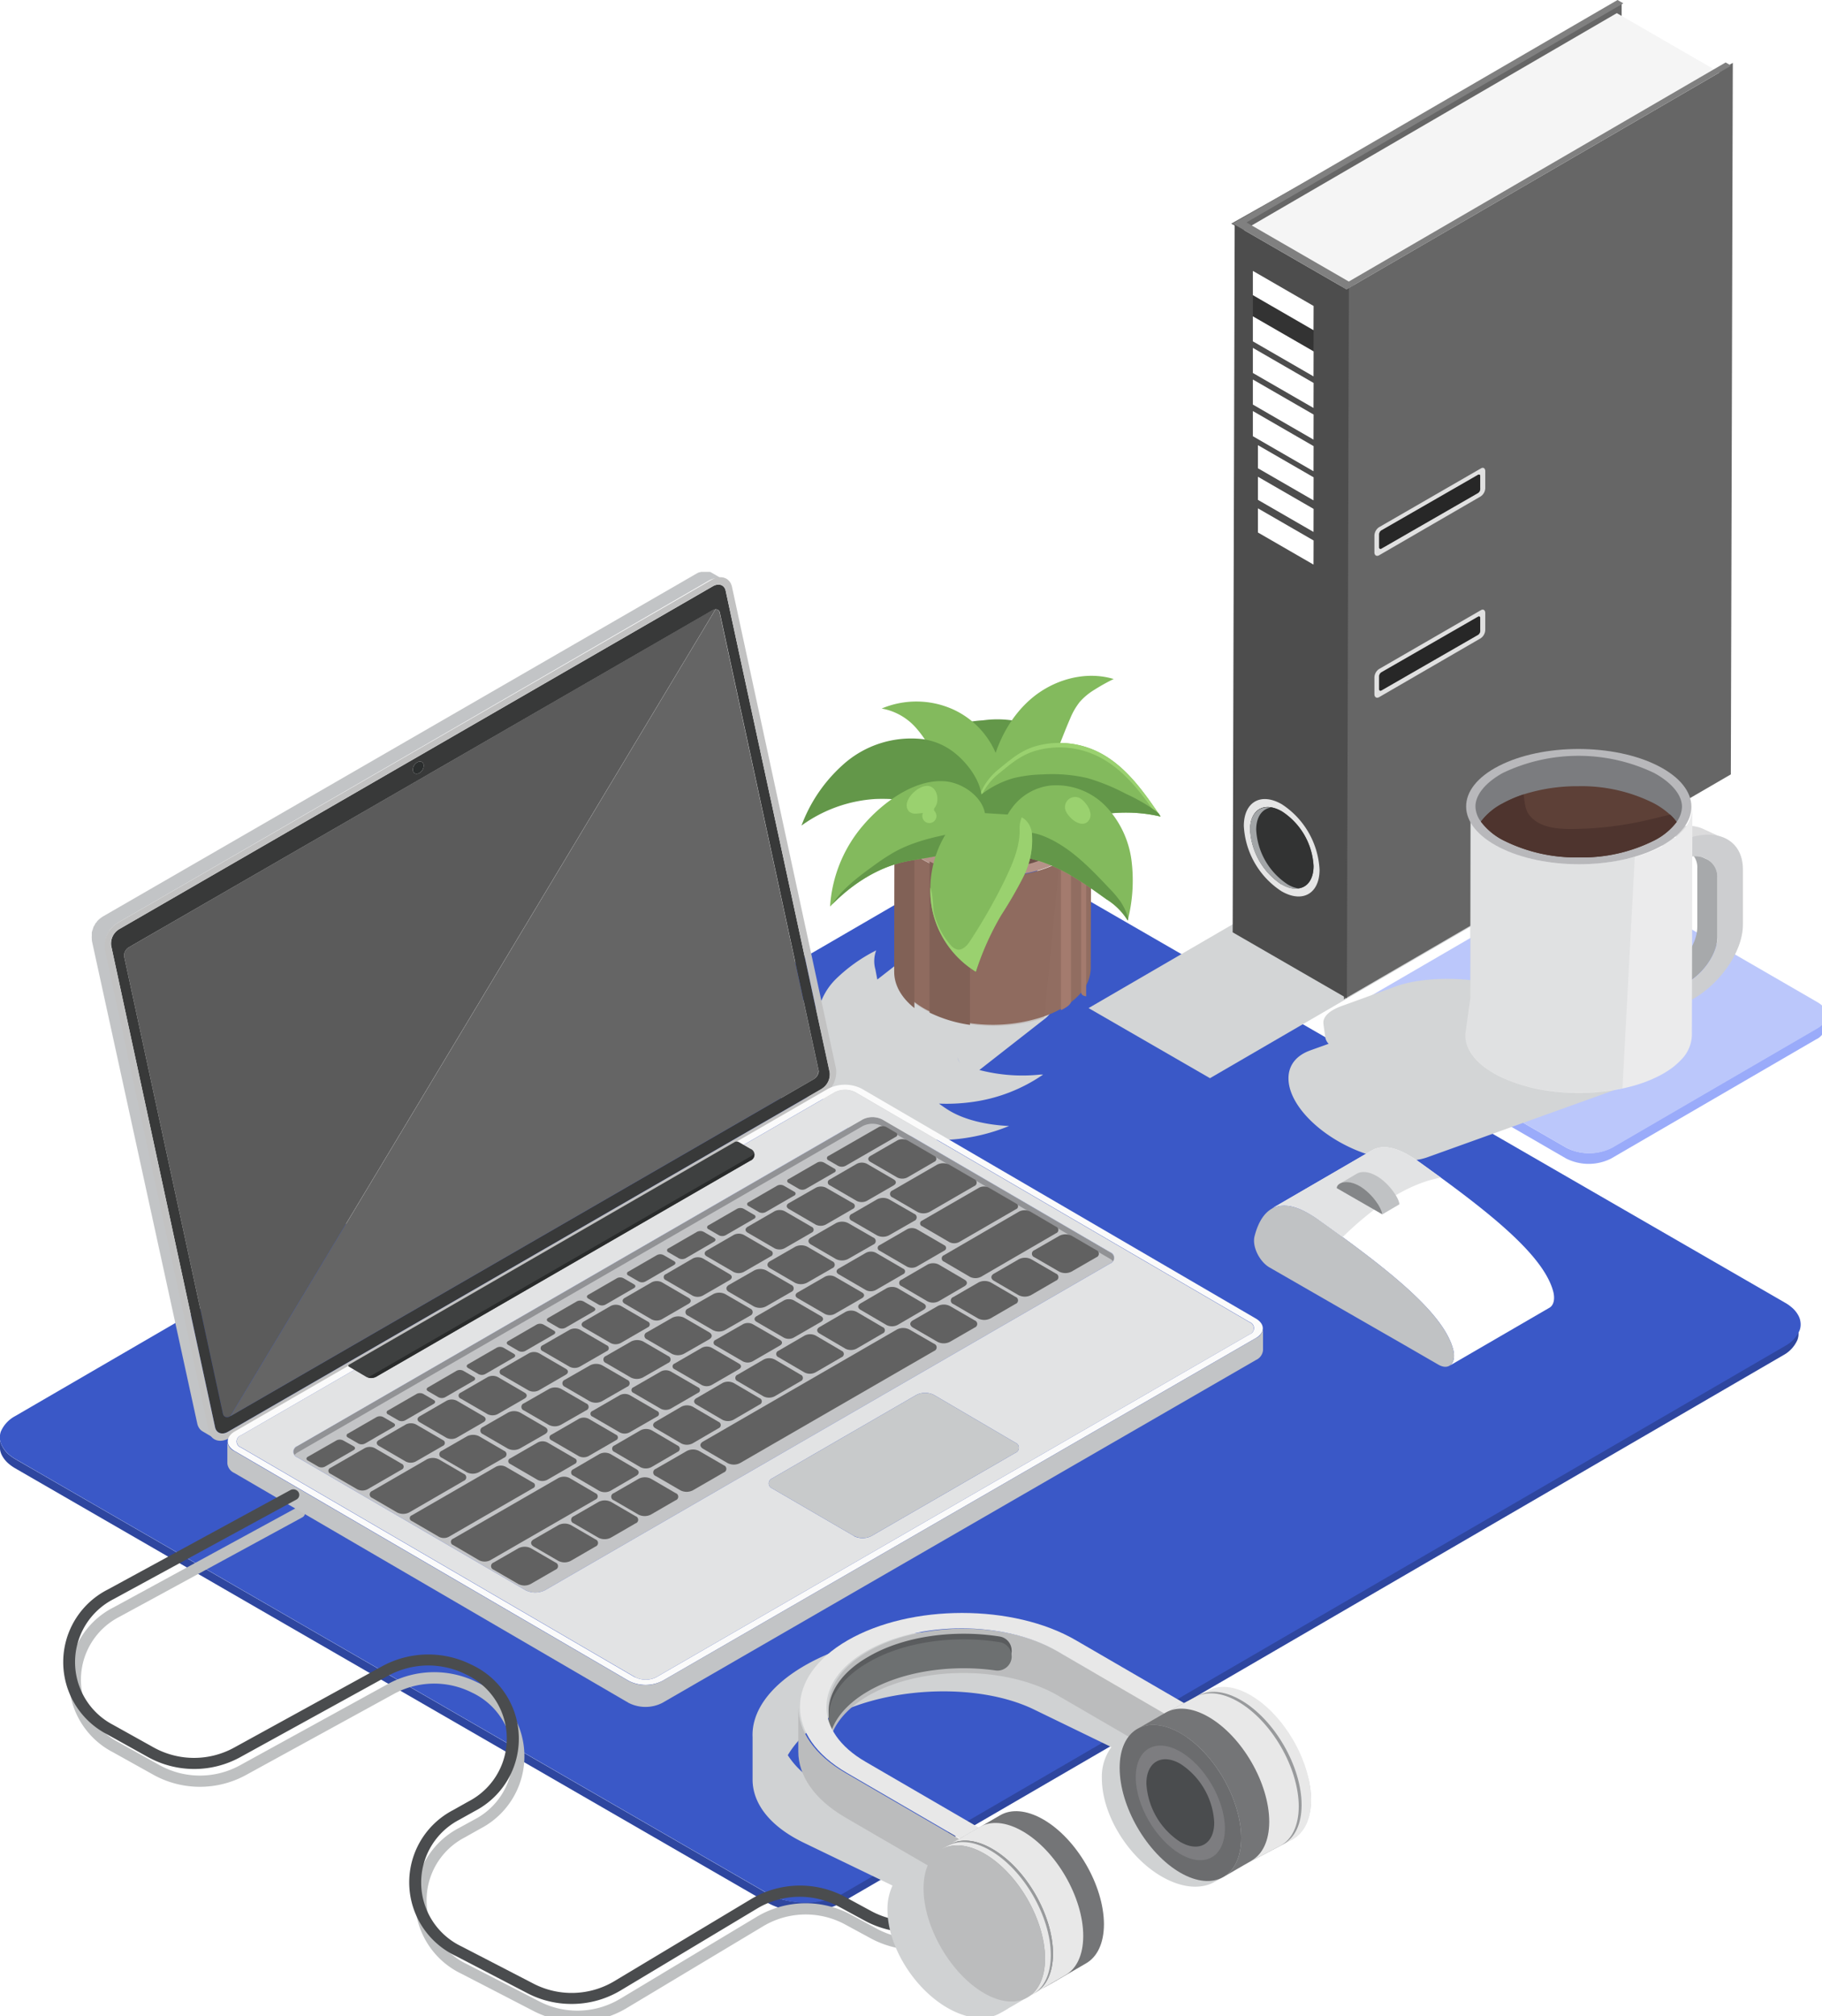 <svg xmlns="http://www.w3.org/2000/svg" xmlns:xlink="http://www.w3.org/1999/xlink" viewBox="0 0 440 486.7"><defs><style>.cls-1{fill:#3a58c7;}.cls-2{opacity:0.2;}.cls-10,.cls-3,.cls-30,.cls-5,.cls-60{mix-blend-mode:multiply;}.cls-4{fill:#bec0c1;}.cls-40,.cls-5{fill:#d3d5d6;}.cls-6{fill:#916d61;}.cls-7{fill:#b59288;}.cls-10,.cls-8{fill:#816257;}.cls-9{fill:#a47b6e;}.cls-10,.cls-60{opacity:0.17;}.cls-11{fill:#6d5248;}.cls-12{fill:#639749;}.cls-13{fill:#83ba5d;}.cls-14{fill:#9ad16f;}.cls-15{fill:#c2c4c6;}.cls-16{fill:#5b5b5b;}.cls-17{fill:#383939;}.cls-18{fill:#656565;}.cls-19{fill:#2b2e2e;}.cls-20{fill:#c2c2c2;}.cls-21{fill:#fbfbfb;}.cls-22{fill:#c3c4c6;}.cls-23{fill:#919295;}.cls-24{fill:#e2e3e4;}.cls-25{fill:#c8cacb;}.cls-26{fill:#616161;}.cls-27{fill:#3e4040;}.cls-28{fill:#292b2b;}.cls-29{fill:#4a4c4e;}.cls-30{fill:#d0d2d3;}.cls-31{isolation:isolate;}.cls-32{fill:#bbbcbd;}.cls-33{fill:#5a5c5e;}.cls-34{fill:#6d7071;}.cls-35{fill:#e8e8e8;}.cls-36{fill:#747577;}.cls-37{fill:#989a9c;}.cls-38{fill:#6b6c6e;}.cls-39{fill:#7d7d80;}.cls-41{fill:#666;}.cls-42{fill:gray;}.cls-43{fill:#4d4d4d;}.cls-44{fill:#f5f5f5;}.cls-45{fill:#333;}.cls-46{fill:#fff;}.cls-47{fill:#e5e5e5;}.cls-48{fill:#323333;}.cls-49{fill:#a2a5a7;}.cls-50{fill:#e0e0e0;}.cls-51{fill:#272727;}.cls-52{fill:#9aabfa;}.cls-53{fill:#bbc7fb;}.cls-54{fill:#a7a9ab;}.cls-55{fill:#dbdbdc;}.cls-56{fill:#ebebec;}.cls-57{fill:#cdced0;}.cls-58{fill:#b8b8bb;}.cls-59{fill:#7b7c7f;}.cls-60{fill:#afb1b4;}.cls-61{fill:#5d4037;}.cls-62{fill:#4e342e;}.cls-63{fill:#c0c2c4;}.cls-64{fill:#848688;}</style><symbol id="about" data-name="about" viewBox="0 0 361.62 400"><path class="cls-1" d="M355.82,263.26a6.32,6.32,0,0,1-2.82,3.07L166.55,374.65a11.25,11.25,0,0,1-1.89.87,17.31,17.31,0,0,1-4.51.87l-1.05,0c-.8,0-1.1,0-1.38-.07a17.46,17.46,0,0,1-3.14-.57,12,12,0,0,1-1.69-.62c-.59-.28-.79-.39-1-.5L3.06,288.72a8.87,8.87,0,0,1-1.17-.8,5.53,5.53,0,0,1-1.48-1.81A3.73,3.73,0,0,1,0,284.88a2.2,2.2,0,0,1,0-.44v1.8a3.15,3.15,0,0,0,0,.44,3.54,3.54,0,0,0,.37,1.24,5.54,5.54,0,0,0,1.49,1.8,8.74,8.74,0,0,0,1.16.8L151.9,376.46c.19.11.39.22,1,.5a12.89,12.89,0,0,0,1.69.62,18.06,18.06,0,0,0,3.13.57c.29,0,.58,0,1.38.06.35,0,.7,0,1,0a16.9,16.9,0,0,0,4.51-.87,10.18,10.18,0,0,0,1.89-.86L353,268.13a6.34,6.34,0,0,0,2.81-3.07,3.67,3.67,0,0,0,.2-1.12v-1.81A3.39,3.39,0,0,1,355.82,263.26Z"/><path class="cls-2" d="M355.82,263.26a6.32,6.32,0,0,1-2.82,3.07L166.55,374.65a11.25,11.25,0,0,1-1.89.87,17.31,17.31,0,0,1-4.51.87l-1.05,0c-.8,0-1.1,0-1.38-.07a17.46,17.46,0,0,1-3.14-.57,12,12,0,0,1-1.69-.62c-.59-.28-.79-.39-1-.5L3.06,288.72a8.87,8.87,0,0,1-1.17-.8,5.53,5.53,0,0,1-1.48-1.81A3.73,3.73,0,0,1,0,284.88a2.2,2.2,0,0,1,0-.44v1.8a3.15,3.15,0,0,0,0,.44,3.54,3.54,0,0,0,.37,1.24,5.54,5.54,0,0,0,1.49,1.8,8.74,8.74,0,0,0,1.16.8L151.9,376.46c.19.11.39.22,1,.5a12.89,12.89,0,0,0,1.69.62,18.06,18.06,0,0,0,3.13.57c.29,0,.58,0,1.38.06.35,0,.7,0,1,0a16.9,16.9,0,0,0,4.51-.87,10.18,10.18,0,0,0,1.89-.86L353,268.13a6.34,6.34,0,0,0,2.81-3.07,3.67,3.67,0,0,0,.2-1.12v-1.81A3.39,3.39,0,0,1,355.82,263.26Z"/><path class="cls-1" d="M353.37,257.77a7.53,7.53,0,0,1,1.17.81,5.54,5.54,0,0,1,1.49,1.8,3.55,3.55,0,0,1,.37,1.23,3.41,3.41,0,0,1-.16,1.58,6.38,6.38,0,0,1-2.82,3.08L166.75,374.72a10.27,10.27,0,0,1-1.9.86,16.9,16.9,0,0,1-4.51.87c-.35,0-.7,0-1.05,0-.8,0-1.1,0-1.38-.06a17.12,17.12,0,0,1-3.14-.57,12.38,12.38,0,0,1-1.69-.62c-.6-.29-.8-.39-1-.5l-149-86a8.25,8.25,0,0,1-1.17-.8,5.7,5.7,0,0,1-1.49-1.81A3.49,3.49,0,0,1,0,284.84a3.55,3.55,0,0,1,.16-1.58A6.32,6.32,0,0,1,3,280.19L189.69,171.74a11,11,0,0,1,1.9-.87,17.31,17.31,0,0,1,4.51-.87c.35,0,.7,0,1.05,0,.81,0,1.1,0,1.38.07a17.43,17.43,0,0,1,3.15.57,13.44,13.44,0,0,1,1.69.62c.59.28.79.39,1,.5Z"/><g class="cls-3"><path class="cls-4" d="M114.29,400a18.81,18.81,0,0,1-8.66-2.09l-14.26-7.37a16.11,16.11,0,0,1-.53-28.85L93.93,360a14,14,0,0,0-.56-25.13,16.6,16.6,0,0,0-15.31.24L48.68,351.21a19,19,0,0,1-18.22,0l-8.06-4.49A16.1,16.1,0,0,1,22.55,318l36.1-19.65a1.22,1.22,0,0,1,1.6.39,1.06,1.06,0,0,1-.42,1.49L23.72,319.86a14,14,0,0,0-.13,24.94l8.06,4.49a16.5,16.5,0,0,0,15.84,0l29.38-16.14a19.08,19.08,0,0,1,17.62-.27,16.12,16.12,0,0,1,.64,28.91L92,363.55a14,14,0,0,0,.46,25.09L106.76,396a16.44,16.44,0,0,0,15.93-.48l27.13-16.28a18.89,18.89,0,0,1,18.68-.37l5,2.71a16.39,16.39,0,0,0,17.32-1l9.87-7.1a1.22,1.22,0,0,1,1.64.2,1,1,0,0,1-.21,1.53l-9.88,7.1a18.85,18.85,0,0,1-19.92,1.19l-5-2.71a16.4,16.4,0,0,0-16.23.32L124,397.35A18.83,18.83,0,0,1,114.29,400Z"/></g><path class="cls-5" d="M162,199.84a16.62,16.62,0,0,1-5.32-4.11c0,.15-.09.29-.13.44-1.06,3.55-2,7.23-.76,10.48a9.16,9.16,0,0,0,3.41,4.13c-1.4.55-2.8,1.11-4.22,1.62a16.86,16.86,0,0,1-3.25.9,14,14,0,0,1-3.17,0c-1.23-.09-2.44-.24-3.61-.44,2.25,3.06,7.17,4.65,12.23,4.48a26.74,26.74,0,0,0,4.78-.62,18.71,18.71,0,0,0,3.46,2.29c.45.25.9.49,1.37.71a7.63,7.63,0,0,0,.76,2.75c1.34,2.7,4.39,4.77,8.19,5.57a5.36,5.36,0,0,1-1.6-4.53,9.2,9.2,0,0,1,.43-1.89c.06.06.11.13.18.19,2.93,2.7,7.62,3.88,12.66,3.72a37,37,0,0,0,12.33-2.74c-4.35-.2-8.81-1.17-12-3.15-.63-.39-1.26-.83-1.87-1.28a36.32,36.32,0,0,0,6.43-.3,32.34,32.34,0,0,0,14.19-5.45l-.51,0a33.82,33.82,0,0,1-12.12-.9l12.93-10.11a5.14,5.14,0,0,0,2-4.81,7.25,7.25,0,0,0-.33-1.5c-.08-.24-.17-.47-.27-.7a13.16,13.16,0,0,0-3.15-4.31,23.21,23.21,0,0,0-9.56-5.28,21.68,21.68,0,0,0-3.07-.62l-.37-.05a17,17,0,0,0-2.1-.11c-.5,0-1,0-1.44.07l-.8.11a9,9,0,0,0-4.1,1.65l-9.94,7.76c-.13-.68-.26-1.36-.38-2a6.06,6.06,0,0,1,.16-3.78l-.33.18a31.78,31.78,0,0,0-7.65,5.5A12.8,12.8,0,0,0,162,199.84Zm15.66.14.32.11Zm1.53.55.43.17Zm10.67,9.69h0c0-.06,0-.12,0-.18S189.86,210.16,189.88,210.22Zm-.07-.23a8,8,0,0,0-.3-.76l.07.14A6.56,6.56,0,0,1,189.81,210Z"/><path class="cls-6" d="M216,162.32l-.09,29.22a7.57,7.57,0,0,1-1.8,4.72,7.92,7.92,0,0,1-.61.69,11.9,11.9,0,0,1-1.21,1.11,16,16,0,0,1-2,1.39l-.39.22a21.76,21.76,0,0,1-3.51,1.53,31.88,31.88,0,0,1-14.74,1.19A26,26,0,0,1,183.8,200c-.36-.17-.71-.36-1.05-.56a16.88,16.88,0,0,1-2-1.38c-2.47-2-3.71-4.31-3.7-6.64l.08-29.21c0,2.31,1.21,4.61,3.62,6.56a15.74,15.74,0,0,0,2.12,1.45c.32.18.64.36,1,.52a26,26,0,0,0,7.83,2.41c6,.92,12.71.13,17.68-2.37l.57-.29.47-.27a16.57,16.57,0,0,0,2-1.32,11.78,11.78,0,0,0,1.21-1.09c.22-.23.42-.45.61-.68A7.64,7.64,0,0,0,216,162.32Z"/><ellipse class="cls-7" cx="196.59" cy="162.03" rx="11.4" ry="19.68" transform="translate(34.01 358.16) rotate(-89.84)"/><path class="cls-8" d="M192,172.91v29.87a26.77,26.77,0,0,1-8-2.43v-29.9A26.71,26.71,0,0,0,192,172.91Z"/><path class="cls-8" d="M181,167.85v31.61c-2.68-2.13-4-4.65-4-7.17l.08-31.51C177.09,163.26,178.4,165.74,181,167.85Z"/><path class="cls-9" d="M212,168.75v29.49c-.09.49-.78,1-1.54,1.41a2.85,2.85,0,0,1-.46.22V170.35a3.16,3.16,0,0,0,.55-.26C211.28,169.67,211.94,169.22,212,168.75Z"/><path class="cls-9" d="M214,167v29.46c.17.23,0,.47,1,.69V167.65C214,167.42,214.18,167.19,214,167Z"/><path class="cls-10" d="M209.69,170.65l-3,30.77a32.47,32.47,0,0,1-14.91,1.2,26.68,26.68,0,0,1-7.93-2.41c-.36-.18-.71-.36-1.05-.56a16.6,16.6,0,0,1-2.07-1.4c-2.5-2-3.75-4.36-3.74-6.72l.08-29.54c0,2.33,1.22,4.66,3.66,6.63a16.18,16.18,0,0,0,2.15,1.47c.32.18.64.36,1,.52a26.62,26.62,0,0,0,7.93,2.44C197.91,174,204.65,173.19,209.69,170.65Z"/><ellipse class="cls-11" cx="196.59" cy="162.03" rx="9.8" ry="16.92" transform="translate(34.01 358.16) rotate(-89.84)"/><path class="cls-12" d="M186.48,151.57c-.64-2.7-.52-5.48,2-7.38a7,7,0,0,1,2.31-1.11,19.5,19.5,0,0,1,3.75-.55,20.62,20.62,0,0,1,8,.44c2.54.82,4.86,2.87,5.23,5.51a9.52,9.52,0,0,1-1.21,5.23c-1.33,2.78-3.23,5.57-6.14,6.56-4,1.35-8.63.67-11.35-2.67a7.94,7.94,0,0,1-1.09-2A25.39,25.39,0,0,1,186.48,151.57Z"/><path class="cls-13" d="M196.61,159.84c3.45-2,1.58-8.55.23-11.42a16.77,16.77,0,0,0-8.32-8.12,17.72,17.72,0,0,0-14-.11,11.78,11.78,0,0,1,6.75,3.77,22.84,22.84,0,0,1,4.09,6.69,52,52,0,0,0,2.24,5.07,9.85,9.85,0,0,0,3.73,4A5.5,5.5,0,0,0,196.61,159.84Z"/><path class="cls-13" d="M195.88,153.66c1-5.8,3.67-11.44,8.12-15.31s10.81-5.7,16.45-4a37.93,37.93,0,0,0-3.84,2.14,12.45,12.45,0,0,0-2.85,2.36,13.47,13.47,0,0,0-1.93,3.33c-2.09,4.76-3.57,9.87-6.61,14.08a9.74,9.74,0,0,1-2.93,2.86,12.34,12.34,0,0,1-3.82,1.2c-1.47.29-2.83.33-3-1.32A19.94,19.94,0,0,1,195.88,153.66Z"/><path class="cls-13" d="M229.73,161.56a30.57,30.57,0,0,0-12.78-.2c-4.24.68-8.41,1.76-12.67,2.28-3,.37-6.93,0-9.39-1.94a3.61,3.61,0,0,1-1-4.22,12.12,12.12,0,0,1,3.65-5.13c2.39-1.94,4.35-3.74,7.41-4.66A17.29,17.29,0,0,1,217.8,149c4.95,2.61,8.37,7.33,11.55,12Z"/><path class="cls-14" d="M193.88,158.35a12.22,12.22,0,0,1,3.65-5.14c2.39-1.94,4.35-3.73,7.41-4.65a17.23,17.23,0,0,1,12.86,1.33c4.78,2.53,8.13,7,11.22,11.49l.71.18-.38-.56c-3.18-4.64-6.6-9.36-11.55-12a17.29,17.29,0,0,0-12.86-1.34c-3.06.92-5,2.72-7.41,4.66a12.12,12.12,0,0,0-3.65,5.13,5,5,0,0,0-.24,2A5.79,5.79,0,0,1,193.88,158.35Z"/><path class="cls-12" d="M229.73,161.56a30.57,30.57,0,0,0-12.78-.2c-4.24.68-8.41,1.76-12.67,2.28-3,.37-6.93,0-9.39-1.94a3.61,3.61,0,0,1-1-4.22,18.75,18.75,0,0,1,6.61-3.48,25.87,25.87,0,0,1,5.81-.77,31,31,0,0,1,9,.74,41.31,41.31,0,0,1,7.65,3.14,34.26,34.26,0,0,1,5.56,3.17,9.89,9.89,0,0,1,.88.72Z"/><path class="cls-13" d="M223.33,181.7c0,.15-.06.29-.1.44a12.92,12.92,0,0,0-4.25-4.23c-4.39-3.16-8.89-6.39-14.11-7.79-1.89-.52-4-.85-5.33-2.27a4,4,0,0,1-1.12-2.44,8.86,8.86,0,0,1,1.81-5.44,11,11,0,0,1,7.57-4.53,13.61,13.61,0,0,1,11,4,19.07,19.07,0,0,1,5.16,10.69A31.88,31.88,0,0,1,223.33,181.7Z"/><path class="cls-12" d="M223.33,181.7c0,.15-.06.29-.1.44a12.92,12.92,0,0,0-4.25-4.23c-4.39-3.16-8.89-6.39-14.11-7.79-1.89-.52-4-.85-5.33-2.27a4,4,0,0,1-1.12-2.44,11,11,0,0,1,7.75-.13c5.37,2,9.5,6.34,13.44,10.52a20.43,20.43,0,0,1,2.21,2.62A11.64,11.64,0,0,1,223.33,181.7Z"/><path class="cls-12" d="M182.69,146.25a20.17,20.17,0,0,0-15.94,5.16,30.29,30.29,0,0,0-8.1,11.94,27.78,27.78,0,0,1,14.63-5.26,35.29,35.29,0,0,1,11,1.32,31.51,31.51,0,0,0,3.36,1.12c2.33.47,7,.42,6.68-3s-3.19-7-5.81-8.91A13,13,0,0,0,182.69,146.25Z"/><path class="cls-13" d="M194.21,164.56c-.13.2-.27.41-.42.61a8.18,8.18,0,0,1-2.35,2.07c-3.64,2.16-7.82,2.36-11.86,3.16-5.69,1.13-10.78,4.42-14.86,8.55l-.41.42A27.28,27.28,0,0,1,171,163.13c3.72-4.31,10-9,16-8.55C191.71,154.93,197.15,159.8,194.21,164.56Z"/><path class="cls-12" d="M194.21,164.56c-.13.2-.27.41-.42.61a8.18,8.18,0,0,1-2.35,2.07c-3.64,2.16-7.82,2.36-11.86,3.16-5.69,1.13-10.78,4.42-14.86,8.55,2-3.08,5.09-5.4,8.1-7.58a43.9,43.9,0,0,1,4-2.66c3.73-2.12,8-3.12,12.2-3.9A14.18,14.18,0,0,1,194.21,164.56Z"/><path class="cls-13" d="M202.57,173.47a85.1,85.1,0,0,1-4.41,7.62,55.81,55.81,0,0,0-5,11.17,19,19,0,0,1-8.56-11.95,19.57,19.57,0,0,1-.44-4.73,20.93,20.93,0,0,1,4.18-12.23,6.25,6.25,0,0,1,3.2-2.42,7.43,7.43,0,0,1,2.16-.07l.85,0,4.84.3a7.41,7.41,0,0,1,2.81.56,3.59,3.59,0,0,1,.47.27,4.17,4.17,0,0,1,1.55,2.88A16,16,0,0,1,202.57,173.47Z"/><path class="cls-14" d="M202.57,173.47a85.1,85.1,0,0,1-4.41,7.62,55.81,55.81,0,0,0-5,11.17,19,19,0,0,1-8.56-11.95,19.57,19.57,0,0,1-.44-4.73c.58,1.52.5,4.21.71,5a15.17,15.17,0,0,0,3.3,6.41,2.54,2.54,0,0,0,1.31.88c1.09.21,2-.83,2.59-1.76a108.56,108.56,0,0,0,7-12.35c1.42-3,2.73-6.06,2.77-9.34a5.84,5.84,0,0,1,.4-2.69,3.59,3.59,0,0,1,.47.27,4.17,4.17,0,0,1,1.55,2.88A16,16,0,0,1,202.57,173.47Z"/><path class="cls-14" d="M179.55,158.81a1.85,1.85,0,0,0,.32,1.68,1.78,1.78,0,0,0,1.35.5c.49,0,1-.1,1.47-.12a1.4,1.4,0,1,0,2.4-.25,1.05,1.05,0,0,1-.21-.35.82.82,0,0,1,.23-.58c.9-1.31.43-4.07-1.48-4.19C182,155.41,179.87,157.33,179.55,158.81Z"/><path class="cls-14" d="M215.08,162.76a1.87,1.87,0,0,0,.77-1.78,3.83,3.83,0,0,0-.83-1.86,4.23,4.23,0,0,0-1.24-1.18,2,2,0,0,0-2.85,2.43C211.43,161.69,213.61,163.67,215.08,162.76Z"/><path class="cls-15" d="M18.17,185.72a3.54,3.54,0,0,1,0-.56s0,0,0,0,0-.06,0-.09l0-.19s0-.07,0-.1l0-.11,0-.12s0,0,0-.06l.08-.26h0c0-.08,0-.15.07-.22l.05-.1,0-.07,0-.05.1-.21s0,0,0-.05l0-.06a.41.41,0,0,0,.05-.09l.12-.21h0l0,0,.1-.16.08-.12,0-.06,0,0c0-.08.11-.15.17-.23v0l.07-.08.13-.15,0-.05.15-.16.1-.1,0,0a3.81,3.81,0,0,1,.43-.37l.09-.07a5.25,5.25,0,0,1,.49-.33l117.46-67.82a5.08,5.08,0,0,1,.47-.23l0,0,.12,0a1.43,1.43,0,0,1,.27-.09l.06,0,.14,0,.17,0,.06,0h.69l.19,0h.07l.09,0,.1,0,.13,0,.07,0h0l.23.11,0,0,2.5,1.45-.28-.14-.08,0-.23-.07-.09,0-.26,0h-.06a1.93,1.93,0,0,0-.34,0h-.11l-.24,0-.17,0-.2,0-.27.09-.16.06a5.08,5.08,0,0,0-.47.23L23.38,182.55a5.25,5.25,0,0,0-.49.33l-.09.07a3.89,3.89,0,0,0-.43.38l-.13.12-.15.17a1.63,1.63,0,0,0-.17.2l-.07.07-.21.29,0,.06-.18.29,0,0-.17.32,0,0c-.06.11-.1.21-.15.32l0,.06a2.08,2.08,0,0,0-.12.32h0l-.09.33,0,.11c0,.07,0,.14-.05.21l0,.19a.59.59,0,0,1,0,.14,3.62,3.62,0,0,0,0,.57v.08a3.7,3.7,0,0,0,.07.57l20.58,95.32a2.4,2.4,0,0,0,1.1,1.62l-2.5-1.46a2.1,2.1,0,0,1-.69-.64,2.64,2.64,0,0,1-.41-1L18.24,186.38a3.7,3.7,0,0,1-.07-.57Z"/><path class="cls-16" d="M141,120.74a1.28,1.28,0,0,1,.62-.18l-96,159.62,115.43-66.65a2,2,0,0,0,1-1.61,2,2,0,0,1-1,1.61L45.56,280.22c-.65.38-1.29.15-1.43-.49L24.58,189.29a1.9,1.9,0,0,1,.93-1.86Z"/><path class="cls-17" d="M164.23,212.19a3.35,3.35,0,0,1-1.65,3.29L45.11,283.3c-1.15.67-2.28.27-2.53-.88L22,187.1a3.33,3.33,0,0,1,1.65-3.29L141.11,116c1.16-.67,2.29-.27,2.53.88Zm-3.16,1.34a2,2,0,0,0,1-1.61l-19.58-90.68a.8.8,0,0,0-.81-.68,1.28,1.28,0,0,0-.62.18L25.51,187.43a1.9,1.9,0,0,0-.93,1.86l19.55,90.44c.14.64.78.87,1.43.49l115.51-66.69M82.58,150.84a1.68,1.68,0,0,0-.83,1.66c.12.58.69.77,1.27.44a1.68,1.68,0,0,0,.83-1.66c-.12-.58-.69-.78-1.27-.44"/><path class="cls-18" d="M142.45,121.24a.8.8,0,0,0-.81-.68l-96,159.62,115.43-66.65a2,2,0,0,0,.93-1.86Z"/><path class="cls-19" d="M82.58,150.84c.58-.34,1.15-.14,1.27.44a1.68,1.68,0,0,1-.83,1.66c-.58.33-1.15.14-1.27-.44A1.68,1.68,0,0,1,82.58,150.84Z"/><path class="cls-20" d="M165.49,211.46a5.36,5.36,0,0,1-2.64,5.27L45.38,284.55c-1.85,1.07-3.66.44-4.06-1.4L20.74,187.83a5.36,5.36,0,0,1,2.64-5.28l117.46-67.82c1.85-1.07,3.67-.43,4.06,1.41Zm-2.91,4a3.35,3.35,0,0,0,1.65-3.29l-20.59-95.32c-.24-1.15-1.37-1.55-2.53-.88L23.65,183.81A3.33,3.33,0,0,0,22,187.1l20.58,95.32c.25,1.15,1.38,1.55,2.53.88l117.47-67.82"/><path class="cls-21" d="M163.92,215.42a7.33,7.33,0,0,1,6.67,0l78,45.47c1.84,1.07,1.83,2.8,0,3.86L131.14,332.57a7.38,7.38,0,0,1-6.68,0l-78-45.47c-1.84-1.07-1.83-2.8,0-3.87ZM125.73,331.85a4.64,4.64,0,0,0,4.17,0L247.36,264a1.28,1.28,0,0,0,0-2.42l-78-45.46a4.56,4.56,0,0,0-4.16,0L47.7,284a1.27,1.27,0,0,0,0,2.41l78,45.47"/><path class="cls-22" d="M58.88,286.11a1.19,1.19,0,0,0,0,2.25L104,314.63a4.32,4.32,0,0,0,3.9,0L219.74,250a1.19,1.19,0,0,0,0-2.25l-45.1-26.27a4.3,4.3,0,0,0-3.89,0Z"/><path class="cls-23" d="M219.75,249.08l-45.1-26.27a4.3,4.3,0,0,0-3.89,0L58.88,287.4a2,2,0,0,0-.57.49c-.45-.59-.26-1.3.57-1.78l111.88-64.59a4.3,4.3,0,0,1,3.89,0l45.1,26.27c.82.48,1,1.18.56,1.77A2.07,2.07,0,0,0,219.75,249.08Z"/><path class="cls-24" d="M165.17,216.15a4.56,4.56,0,0,1,4.16,0l78,45.46a1.28,1.28,0,0,1,0,2.42L129.89,331.85a4.62,4.62,0,0,1-4.16,0l-78-45.47a1.27,1.27,0,0,1,0-2.41ZM104,314.63a4.32,4.32,0,0,0,3.9,0L219.74,250a1.19,1.19,0,0,0,0-2.25l-45.1-26.27a4.3,4.3,0,0,0-3.89,0L58.88,286.11a1.19,1.19,0,0,0,0,2.25L104,314.63M169,303.92a3.9,3.9,0,0,0,3.49,0L201,287.45a1.07,1.07,0,0,0,0-2L184.87,276a3.88,3.88,0,0,0-3.48,0L152.86,292.5a1.07,1.07,0,0,0,0,2l16.17,9.4"/><path class="cls-25" d="M152.86,292.5a1.07,1.07,0,0,0,0,2l16.17,9.4a3.9,3.9,0,0,0,3.49,0L201,287.45a1.07,1.07,0,0,0,0-2L184.87,276a3.88,3.88,0,0,0-3.48,0Z"/><path class="cls-15" d="M46.36,287.1l78.07,45.49a7.38,7.38,0,0,0,6.68,0l117.5-67.84a2.36,2.36,0,0,0,1.4-1.94v4.33a2.38,2.38,0,0,1-1.4,1.95l-117.5,67.84a7.35,7.35,0,0,1-6.68,0L46.38,291.44A2.32,2.32,0,0,1,45,289.52l0-4.33A2.34,2.34,0,0,0,46.36,287.1Z"/><path class="cls-26" d="M164,228.71a.46.46,0,0,0,0,.87l1.88,1.09a1.65,1.65,0,0,0,1.5,0l9.91-5.72a.46.46,0,0,0,0-.87L175.45,223a1.62,1.62,0,0,0-1.5,0Z"/><path class="cls-26" d="M156.1,233.29a.4.4,0,0,0,0,.76l2.06,1.2a1.46,1.46,0,0,0,1.32,0l5.67-3.27a.4.4,0,0,0,0-.76l-2.06-1.2a1.46,1.46,0,0,0-1.32,0Z"/><path class="cls-26" d="M148.17,237.87a.4.4,0,0,0,0,.76l2.06,1.2a1.46,1.46,0,0,0,1.32,0l5.66-3.27a.41.41,0,0,0,0-.77l-2.06-1.19a1.4,1.4,0,0,0-1.32,0Z"/><path class="cls-26" d="M140.24,242.44a.41.41,0,0,0,0,.77l2.06,1.2a1.46,1.46,0,0,0,1.32,0l5.66-3.27a.41.41,0,0,0,0-.77l-2.07-1.2a1.44,1.44,0,0,0-1.31,0Z"/><path class="cls-26" d="M132.31,247a.41.41,0,0,0,0,.77l2.06,1.2a1.46,1.46,0,0,0,1.32,0l5.66-3.28c.37-.21.37-.55,0-.76l-2.07-1.2a1.44,1.44,0,0,0-1.31,0Z"/><path class="cls-26" d="M124.38,251.6a.41.41,0,0,0,0,.77l2.06,1.19a1.4,1.4,0,0,0,1.32,0l5.66-3.27c.37-.21.37-.55,0-.76l-2.07-1.2a1.44,1.44,0,0,0-1.31,0Z"/><path class="cls-26" d="M116.45,256.18c-.36.21-.37.55,0,.76l2.06,1.2a1.46,1.46,0,0,0,1.32,0l5.66-3.27c.37-.21.37-.55,0-.76l-2.07-1.2a1.44,1.44,0,0,0-1.31,0Z"/><path class="cls-26" d="M108.52,260.76c-.36.21-.37.55,0,.76l2.06,1.2a1.46,1.46,0,0,0,1.32,0l5.66-3.27c.37-.21.37-.55,0-.76l-2.07-1.2a1.44,1.44,0,0,0-1.31,0Z"/><path class="cls-26" d="M100.59,265.34c-.36.21-.37.55,0,.76l2.06,1.2a1.46,1.46,0,0,0,1.32,0l5.66-3.27c.37-.21.37-.55,0-.76l-2.07-1.2a1.46,1.46,0,0,0-1.32,0Z"/><path class="cls-26" d="M92.66,269.92c-.37.21-.37.55,0,.76l2.06,1.2a1.46,1.46,0,0,0,1.32,0l5.66-3.27c.37-.21.37-.55,0-.76l-2.06-1.2a1.44,1.44,0,0,0-1.31,0Z"/><path class="cls-26" d="M84.73,274.5c-.37.21-.37.55,0,.76l2.06,1.2a1.46,1.46,0,0,0,1.32,0l5.66-3.27a.41.41,0,0,0,0-.77l-2.07-1.2a1.46,1.46,0,0,0-1.32,0Z"/><path class="cls-26" d="M76.8,279.07a.41.41,0,0,0,0,.77l2.07,1.2a1.46,1.46,0,0,0,1.32,0l5.66-3.27c.37-.22.37-.56,0-.77l-2.06-1.2a1.46,1.46,0,0,0-1.32,0Z"/><path class="cls-26" d="M68.87,283.65a.41.41,0,0,0,0,.77l2.07,1.2a1.44,1.44,0,0,0,1.31,0l5.67-3.28c.36-.21.37-.55,0-.76l-2.06-1.2a1.46,1.46,0,0,0-1.32,0Z"/><path class="cls-26" d="M60.94,288.23c-.37.21-.37.55,0,.76l2.07,1.2a1.44,1.44,0,0,0,1.31,0L70,286.92c.36-.21.37-.55,0-.76L67.92,285a1.46,1.46,0,0,0-1.32,0Z"/><path class="cls-26" d="M172.29,228.72c-.56.33-.56.85,0,1.17l5.31,3.08a2.21,2.21,0,0,0,2,0l5.33-3.09a.62.62,0,0,0,0-1.17l-5.3-3.08a2.25,2.25,0,0,0-2,0Z"/><path class="cls-26" d="M164.27,233.36a.62.62,0,0,0,0,1.17l5.3,3.08a2.25,2.25,0,0,0,2,0l5.34-3.08c.56-.33.56-.85,0-1.17l-5.31-3.09a2.25,2.25,0,0,0-2,0Z"/><path class="cls-26" d="M176.67,235.54a.73.73,0,0,0,0,1.38l4.93,2.87a2.65,2.65,0,0,0,2.39,0l8.83-5.1a.73.73,0,0,0,0-1.39l-4.93-2.86a2.65,2.65,0,0,0-2.39,0Z"/><path class="cls-26" d="M156.15,238.05c-.56.32-.57.84,0,1.16l5.3,3.09a2.25,2.25,0,0,0,2,0l5.34-3.09a.62.62,0,0,0,0-1.17L163.5,235a2.25,2.25,0,0,0-2,0Z"/><path class="cls-26" d="M168.65,240.17a.73.73,0,0,0,0,1.39l4.93,2.86a2.62,2.62,0,0,0,2.39,0l5-2.86a.74.74,0,0,0,0-1.39L176,237.31a2.61,2.61,0,0,0-2.4,0Z"/><path class="cls-26" d="M182.52,241.51a.59.59,0,0,0,0,1.11l5.39,3.14a2.12,2.12,0,0,0,1.93,0l11.29-6.52a.59.59,0,0,0,0-1.11l-5.4-3.14a2.1,2.1,0,0,0-1.92,0Z"/><path class="cls-26" d="M148,242.73c-.56.33-.57.85,0,1.17l5.3,3.08a2.18,2.18,0,0,0,2,0l5.34-3.08a.62.62,0,0,0,0-1.17l-5.31-3.08a2.22,2.22,0,0,0-2,0Z"/><path class="cls-26" d="M160.53,244.86c-.66.38-.67,1,0,1.38l4.93,2.87a2.67,2.67,0,0,0,2.4,0l5-2.86a.74.74,0,0,0,0-1.39L167.89,242a2.67,2.67,0,0,0-2.4,0Z"/><path class="cls-26" d="M174.12,246.36a.59.59,0,0,0,0,1.11l5.4,3.14a2.12,2.12,0,0,0,1.93,0l5.43-3.14a.59.59,0,0,0,0-1.11l-5.4-3.14a2.12,2.12,0,0,0-1.93,0Z"/><path class="cls-26" d="M186.86,248.35a.68.68,0,0,0,0,1.28l5.12,3a2.44,2.44,0,0,0,2.2,0L209.05,244a.68.68,0,0,0,0-1.28l-5.12-3a2.46,2.46,0,0,0-2.21,0Z"/><path class="cls-26" d="M204.77,247.35a.75.75,0,0,0,0,1.42l4.88,2.83a2.71,2.71,0,0,0,2.45,0l4.91-2.83a.75.75,0,0,0,0-1.42l-4.87-2.83a2.68,2.68,0,0,0-2.45,0Z"/><path class="cls-26" d="M196.75,252c-.68.4-.69,1,0,1.42l4.87,2.84a2.71,2.71,0,0,0,2.45,0L209,253.4a.75.75,0,0,0,0-1.42l-4.88-2.83a2.69,2.69,0,0,0-2.44,0Z"/><path class="cls-26" d="M139.91,247.42c-.56.32-.57.85,0,1.17l5.3,3.08a2.25,2.25,0,0,0,2,0l5.34-3.08a.62.62,0,0,0,0-1.17l-5.31-3.08a2.16,2.16,0,0,0-2,0Z"/><path class="cls-26" d="M152.41,249.55c-.66.38-.67,1,0,1.38l4.93,2.87a2.67,2.67,0,0,0,2.4,0l5-2.87a.73.73,0,0,0,0-1.38l-4.93-2.87a2.67,2.67,0,0,0-2.4,0Z"/><path class="cls-26" d="M166,251c-.53.31-.54.81,0,1.12l5.4,3.14a2.15,2.15,0,0,0,1.93,0l5.43-3.14a.59.59,0,0,0,0-1.11l-5.4-3.14a2.12,2.12,0,0,0-1.93,0Z"/><path class="cls-26" d="M178.46,253.2a.67.67,0,0,0,0,1.28l5.12,3a2.44,2.44,0,0,0,2.2,0l5.15-3c.61-.36.62-.93,0-1.28l-5.12-3a2.44,2.44,0,0,0-2.2,0Z"/><path class="cls-26" d="M188.72,256.62a.74.74,0,0,0,0,1.41l4.88,2.84a2.71,2.71,0,0,0,2.45,0L201,258a.74.74,0,0,0,0-1.41l-4.87-2.84a2.71,2.71,0,0,0-2.45,0Z"/><path class="cls-26" d="M131.79,252.11a.62.62,0,0,0,0,1.17l5.3,3.08a2.25,2.25,0,0,0,2,0l5.34-3.08c.56-.33.57-.85,0-1.17L139.14,249a2.19,2.19,0,0,0-2,0Z"/><path class="cls-26" d="M144.29,254.23c-.66.39-.67,1,0,1.39l4.93,2.87a2.67,2.67,0,0,0,2.4,0l5-2.87a.74.74,0,0,0,0-1.39l-4.93-2.86a2.67,2.67,0,0,0-2.4,0Z"/><path class="cls-26" d="M157.88,255.73c-.53.31-.54.81,0,1.12l5.4,3.13a2.12,2.12,0,0,0,1.93,0l5.43-3.13c.53-.31.54-.81,0-1.12l-5.4-3.13a2.15,2.15,0,0,0-1.93,0Z"/><path class="cls-26" d="M170.34,257.89c-.61.35-.62.92,0,1.27l5.12,3a2.44,2.44,0,0,0,2.2,0l5.15-3c.61-.35.62-.92,0-1.27l-5.12-3a2.44,2.44,0,0,0-2.2,0Z"/><path class="cls-26" d="M180.7,261.25c-.68.39-.69,1,0,1.42l4.88,2.83a2.69,2.69,0,0,0,2.44,0l4.91-2.83a.75.75,0,0,0,0-1.42l-4.88-2.83a2.63,2.63,0,0,0-2.44,0Z"/><path class="cls-26" d="M123.67,256.8c-.56.32-.57.84,0,1.16l5.3,3.09a2.25,2.25,0,0,0,2,0l5.34-3.09c.56-.32.57-.84,0-1.16l-5.3-3.09a2.25,2.25,0,0,0-2,0Z"/><path class="cls-26" d="M136.17,258.92a.74.74,0,0,0,0,1.39l4.93,2.86a2.61,2.61,0,0,0,2.4,0l5-2.86a.74.74,0,0,0,0-1.39l-4.93-2.86a2.61,2.61,0,0,0-2.4,0Z"/><path class="cls-26" d="M115.55,261.48c-.56.33-.56.85,0,1.17l5.31,3.08a2.19,2.19,0,0,0,2,0l5.34-3.09a.62.62,0,0,0,0-1.17l-5.3-3.08a2.25,2.25,0,0,0-2,0Z"/><path class="cls-26" d="M128.05,263.61a.74.74,0,0,0,0,1.39l4.93,2.86a2.67,2.67,0,0,0,2.4,0l5-2.86c.67-.39.67-1,0-1.39l-4.93-2.87a2.67,2.67,0,0,0-2.4,0Z"/><path class="cls-26" d="M149.76,260.42c-.53.31-.54.81,0,1.12l5.4,3.13a2.12,2.12,0,0,0,1.93,0l5.43-3.13c.53-.31.54-.81,0-1.12l-5.4-3.14a2.13,2.13,0,0,0-1.92,0Z"/><path class="cls-26" d="M141.64,265.11a.59.59,0,0,0,0,1.11l5.4,3.14a2.1,2.1,0,0,0,1.92,0l5.43-3.14c.54-.31.54-.8,0-1.11L149,262a2.1,2.1,0,0,0-1.92,0Z"/><path class="cls-26" d="M107.43,266.17a.62.62,0,0,0,0,1.17l5.31,3.08a2.19,2.19,0,0,0,2,0l5.35-3.08a.62.62,0,0,0,0-1.17l-5.3-3.08a2.25,2.25,0,0,0-2,0Z"/><path class="cls-26" d="M119.93,268.3a.73.73,0,0,0,0,1.38l4.93,2.87a2.65,2.65,0,0,0,2.39,0l5-2.87a.73.73,0,0,0,0-1.38l-4.93-2.87a2.67,2.67,0,0,0-2.4,0Z"/><path class="cls-26" d="M133.52,269.8a.59.59,0,0,0,0,1.11l5.4,3.14a2.13,2.13,0,0,0,1.92,0l5.43-3.14c.54-.31.54-.81,0-1.11l-5.4-3.14a2.1,2.1,0,0,0-1.92,0Z"/><path class="cls-26" d="M99.31,270.86a.62.62,0,0,0,0,1.17l5.31,3.08a2.25,2.25,0,0,0,2,0L112,272c.56-.33.56-.85,0-1.17l-5.3-3.08a2.18,2.18,0,0,0-2,0Z"/><path class="cls-26" d="M111.81,273a.74.74,0,0,0,0,1.39l4.93,2.87a2.65,2.65,0,0,0,2.39,0l5-2.87a.73.73,0,0,0,0-1.39l-4.93-2.86a2.65,2.65,0,0,0-2.39,0Z"/><path class="cls-26" d="M125.4,274.48a.59.59,0,0,0,0,1.12l5.4,3.14a2.16,2.16,0,0,0,1.92,0l5.43-3.14a.59.59,0,0,0,0-1.12l-5.4-3.13a2.1,2.1,0,0,0-1.92,0Z"/><path class="cls-26" d="M162.22,262.57c-.61.36-.62.93,0,1.28l5.12,3a2.44,2.44,0,0,0,2.2,0l5.15-3a.67.67,0,0,0,0-1.28l-5.12-3a2.44,2.44,0,0,0-2.2,0Z"/><path class="cls-26" d="M154.1,267.26a.68.68,0,0,0,0,1.28l5.12,3a2.38,2.38,0,0,0,2.2,0l5.16-3a.68.68,0,0,0,0-1.28l-5.11-3a2.4,2.4,0,0,0-2.21,0Z"/><path class="cls-26" d="M146,272a.68.68,0,0,0,0,1.28l5.12,3a2.44,2.44,0,0,0,2.2,0l5.16-3a.68.68,0,0,0,0-1.28l-5.11-3a2.4,2.4,0,0,0-2.21,0Z"/><path class="cls-26" d="M137.86,276.64c-.61.35-.62.92,0,1.27l5.12,3a2.46,2.46,0,0,0,2.21,0l5.15-3a.67.67,0,0,0,0-1.27l-5.11-3a2.46,2.46,0,0,0-2.21,0Z"/><path class="cls-26" d="M91.19,275.55a.62.62,0,0,0,0,1.17l5.31,3.08a2.25,2.25,0,0,0,2,0l5.34-3.08c.56-.33.56-.85,0-1.17l-5.3-3.09a2.25,2.25,0,0,0-2,0Z"/><path class="cls-26" d="M103.69,277.67a.74.74,0,0,0,0,1.39l4.93,2.86a2.59,2.59,0,0,0,2.39,0l5-2.86a.73.73,0,0,0,0-1.39l-4.93-2.86a2.59,2.59,0,0,0-2.39,0Z"/><path class="cls-26" d="M117.28,279.17a.59.59,0,0,0,0,1.12l5.4,3.13a2.1,2.1,0,0,0,1.92,0l5.44-3.13a.59.59,0,0,0,0-1.12l-5.4-3.14a2.16,2.16,0,0,0-1.92,0Z"/><path class="cls-26" d="M129.74,281.32c-.61.36-.61.93,0,1.28l5.12,3a2.46,2.46,0,0,0,2.21,0l5.15-3a.68.68,0,0,0,0-1.28l-5.12-3a2.46,2.46,0,0,0-2.21,0Z"/><path class="cls-26" d="M139.16,285.23c-.68.4-.69,1,0,1.42l4.87,2.84a2.71,2.71,0,0,0,2.45,0L184.9,267.3a.75.75,0,0,0,0-1.42L180,263.05a2.71,2.71,0,0,0-2.45,0Z"/><path class="cls-26" d="M83.07,280.23c-.56.33-.56.85,0,1.17l5.3,3.08a2.21,2.21,0,0,0,2,0l5.34-3.09c.56-.32.56-.84,0-1.17l-5.3-3.08a2.25,2.25,0,0,0-2,0Z"/><path class="cls-26" d="M95.57,282.36a.74.74,0,0,0,0,1.39l4.93,2.86a2.65,2.65,0,0,0,2.39,0l5-2.86c.67-.39.67-1,0-1.39l-4.93-2.87a2.65,2.65,0,0,0-2.39,0Z"/><path class="cls-26" d="M109.16,283.86a.59.59,0,0,0,0,1.11l5.4,3.14a2.1,2.1,0,0,0,1.92,0l5.44-3.14a.59.59,0,0,0,0-1.11l-5.4-3.14a2.1,2.1,0,0,0-1.92,0Z"/><path class="cls-26" d="M121.62,286a.68.68,0,0,0,0,1.28l5.12,3a2.4,2.4,0,0,0,2.21,0l5.15-3a.68.68,0,0,0,0-1.28L129,283a2.43,2.43,0,0,0-2.21,0Z"/><path class="cls-26" d="M129.81,290.63a.75.75,0,0,0,0,1.42l4.88,2.83a2.71,2.71,0,0,0,2.45,0l6.13-3.54a.75.75,0,0,0,0-1.42l-4.88-2.83a2.69,2.69,0,0,0-2.44,0Z"/><path class="cls-26" d="M75,284.92c-.56.33-.56.85,0,1.17l5.3,3.08a2.18,2.18,0,0,0,2,0l5.34-3.08a.62.62,0,0,0,0-1.17l-5.3-3.08a2.25,2.25,0,0,0-2,0Z"/><path class="cls-26" d="M87.45,287.05a.73.73,0,0,0,0,1.38l4.93,2.87a2.65,2.65,0,0,0,2.39,0l5-2.87a.73.73,0,0,0,0-1.38l-4.93-2.87a2.65,2.65,0,0,0-2.39,0Z"/><path class="cls-26" d="M101,288.55a.59.59,0,0,0,0,1.11l5.4,3.14a2.1,2.1,0,0,0,1.92,0l5.44-3.14a.59.59,0,0,0,0-1.11l-5.4-3.14a2.1,2.1,0,0,0-1.92,0Z"/><path class="cls-26" d="M113.5,290.7a.68.68,0,0,0,0,1.28l5.11,3a2.46,2.46,0,0,0,2.21,0l5.15-3c.61-.36.61-.93,0-1.28l-5.12-3a2.4,2.4,0,0,0-2.21,0Z"/><path class="cls-26" d="M121.5,295.43a.74.74,0,0,0,0,1.41l4.88,2.84a2.71,2.71,0,0,0,2.45,0l4.91-2.84a.74.74,0,0,0,0-1.41l-4.87-2.84a2.71,2.71,0,0,0-2.45,0Z"/><path class="cls-26" d="M65.42,290.43a.62.62,0,0,0,0,1.17l5.31,3.08a2.22,2.22,0,0,0,2,0l6.76-3.9a.62.62,0,0,0,0-1.17l-5.3-3.08a2.18,2.18,0,0,0-2,0Z"/><path class="cls-26" d="M73.67,295a.73.73,0,0,0,0,1.38l4.93,2.87a2.67,2.67,0,0,0,2.4,0L91.8,293a.73.73,0,0,0,0-1.38l-4.93-2.87a2.65,2.65,0,0,0-2.39,0Z"/><path class="cls-26" d="M81.5,299.83a.59.59,0,0,0,0,1.11l5.4,3.14a2.1,2.1,0,0,0,1.92,0l16.67-9.62a.59.59,0,0,0,0-1.12l-5.4-3.13a2.1,2.1,0,0,0-1.92,0Z"/><path class="cls-26" d="M89.71,304.44a.67.67,0,0,0,0,1.27l5.12,3a2.46,2.46,0,0,0,2.21,0l20.82-12a.67.67,0,0,0,0-1.27l-5.12-3a2.46,2.46,0,0,0-2.21,0Z"/><path class="cls-26" d="M113.57,300a.74.74,0,0,0,0,1.41l4.88,2.84a2.71,2.71,0,0,0,2.45,0l4.91-2.84a.74.74,0,0,0,0-1.41l-4.87-2.84a2.71,2.71,0,0,0-2.45,0Z"/><path class="cls-26" d="M105.64,304.58c-.68.4-.68,1,0,1.42l4.88,2.84a2.69,2.69,0,0,0,2.44,0l4.91-2.84a.75.75,0,0,0,0-1.42L113,301.75a2.71,2.71,0,0,0-2.45,0Z"/><path class="cls-26" d="M97.71,309.16a.75.75,0,0,0,0,1.42l4.88,2.83a2.65,2.65,0,0,0,2.45,0l4.91-2.83a.75.75,0,0,0,0-1.42l-4.87-2.83a2.71,2.71,0,0,0-2.45,0Z"/><path class="cls-27" d="M69.12,270a.23.23,0,0,0,0,.44l3.4,2a2.1,2.1,0,0,0,1.89,0l74.08-42.77a1.26,1.26,0,0,0,0-2.39l-2.28-1.33a.85.85,0,0,0-.76,0Z"/><path class="cls-28" d="M148.68,228.76a2.13,2.13,0,0,0,.63-.53,1.33,1.33,0,0,1-.82,1.42L74.41,272.42a2.09,2.09,0,0,1-1.56.12Z"/><path class="cls-29" d="M113.12,396.5a18.84,18.84,0,0,1-8.66-2.09L90.21,387a16.11,16.11,0,0,1-.53-28.85l3.08-1.73a14,14,0,0,0-.55-25.13,16.59,16.59,0,0,0-15.32.24L47.51,347.7a18.93,18.93,0,0,1-18.22-.05l-8.06-4.48a16.1,16.1,0,0,1,.15-28.69l36.1-19.65a1.22,1.22,0,0,1,1.6.39,1.05,1.05,0,0,1-.42,1.49l-36.1,19.65a14,14,0,0,0-.13,24.94l8.06,4.49a16.5,16.5,0,0,0,15.84,0l29.38-16.14a19.08,19.08,0,0,1,17.62-.27A16.12,16.12,0,0,1,94,358.33l-3.08,1.72a14,14,0,0,0,.46,25.08l14.25,7.37a16.47,16.47,0,0,0,15.93-.48l27.14-16.28a18.87,18.87,0,0,1,18.67-.37l5,2.71a16.39,16.39,0,0,0,17.32-1l9.88-7.1a1.21,1.21,0,0,1,1.63.2,1,1,0,0,1-.21,1.53l-9.87,7.1A18.87,18.87,0,0,1,171.13,380l-5-2.71a16.42,16.42,0,0,0-16.24.32l-27.14,16.28A18.81,18.81,0,0,1,113.12,396.5Z"/><path class="cls-30" d="M246.43,336.06c-3.65-1.74-7-1.76-9.34-.37l-1.86,1-.21.1-3,1.56-23.32-11.25c-13.59-6.55-35.76-5.44-49.44,2.47-7.08,4.1-10.51,9.22-10.29,14.13,0-.14,0-.28,0-.41v8.81c0,4.72,3.4,9.26,10.15,12.51l17.55,8.47a10.89,10.89,0,0,0-1,4.75c0,7.62,5.83,16.61,13.08,20.08,3.87,1.86,7.35,1.74,9.76.08a4,4,0,0,1-.43.29l1.24-.72a4,4,0,0,0,.34-.23,5.57,5.57,0,0,0,.57-.37c-.14.1-.27.21-.42.3l2.33-1.36.19-.12,0,0-.09.07,8.53-5c2.35-1.37,3.81-4.11,3.83-7.89,0-7.63-5.83-16.62-13.08-20.09-3.65-1.74-7-1.76-9.34-.37L188,365s-.09,0-.14.07l-.18.11L163.2,353.4a16.2,16.2,0,0,1-7.26-6.12,18.89,18.89,0,0,1,7.41-7c11.42-6.61,29.94-7.53,41.28-2.06L220,345.68a9.79,9.79,0,0,0-1.89,6.18c0,7.62,5.83,16.62,13.07,20.08,3.88,1.86,7.36,1.74,9.77.08-.15.1-.28.21-.43.3l5.84-3.39-.11.08,2.73-1.45,0,0,6.72-3.55c2.35-1.37,3.81-4.1,3.83-7.89C259.53,348.52,253.68,339.53,246.43,336.06Z"/><g class="cls-31"><path class="cls-32" d="M235,347.48l0-5.9-25.53-14.84c-10.33-6-27.21-6-37.62,0-5.23,3-7.85,7-7.83,11v2.68a1.33,1.33,0,0,0,0,.2v5.9c0-4,2.61-7.95,7.84-11,10.4-6,27.28-6,37.62,0L235,350.35v-2.87Z"/><path class="cls-33" d="M200.25,326.59a2.82,2.82,0,0,0-2.36-2.79c-8.95-1.42-19-.11-26,4-5.26,3-7.89,7-7.87,11v2.69a1.33,1.33,0,0,0,0,.2v2.61c.08-3.92,2.7-7.84,7.87-10.82,6.84-3.95,16.45-5.31,25.2-4.08a2.81,2.81,0,0,0,3.17-2.79Z"/><path class="cls-34" d="M200.25,327.71a2.82,2.82,0,0,0-2.36-2.79c-8.95-1.43-19-.11-26,4-5.26,3-7.89,7-7.87,11v5.5c.08-3.92,2.7-7.84,7.87-10.82,6.84-3.95,16.45-5.31,25.2-4.08a2.81,2.81,0,0,0,3.17-2.79Z"/><path class="cls-32" d="M193,371.63l0-5.95-25.67-14.91c-6.2-3.6-9.3-8.33-9.31-13.06v8.84c0,4.73,3.12,9.46,9.31,13.06L193,374.53v-2.9Z"/><path class="cls-35" d="M167.78,324.56c-12.52,7.23-12.59,19-.15,26.22l25.6,14.88,3.75-2.17-25.64-14.9c-10.38-6-10.33-15.85.12-21.89s27.41-6,37.79,0l25.64,14.9,3.75-2.16L213,324.56C200.61,317.33,180.3,317.33,167.78,324.56Z"/></g><path class="cls-36" d="M206.52,360c-3.34-1.92-6.37-2.1-8.55-.83l-7.81,4.54c2.18-1.27,5.2-1.09,8.54.84,6.64,3.83,12,13.11,12,20.73,0,3.79-1.34,6.45-3.5,7.71l7.81-4.54c2.16-1.26,3.5-3.92,3.51-7.71C218.51,373.1,213.15,363.82,206.52,360Z"/><path class="cls-36" d="M198.7,364.53c6.64,3.83,12,13.11,12,20.73s-5.41,10.7-12,6.87-12-13.12-12-20.74S192.07,360.7,198.7,364.53Z"/><path class="cls-35" d="M202.44,362.34c-3.34-1.93-6.36-2.11-8.55-.84l-6,3.49c2.18-1.27,5.21-1.09,8.54.84,6.64,3.83,12,13.11,12,20.73,0,3.79-1.35,6.46-3.51,7.71l6-3.49c2.16-1.25,3.49-3.92,3.5-7.71C214.43,375.45,209.08,366.17,202.44,362.34Z"/><path class="cls-37" d="M196.44,365.83c6.64,3.83,12,13.11,12,20.73s-5.42,10.7-12,6.87-12-13.11-12-20.73S189.81,362,196.44,365.83Z"/><path class="cls-35" d="M196,366.11c-3.34-1.92-6.36-2.1-8.55-.83l-1.13.66c2.18-1.27,5.2-1.09,8.54.83,6.64,3.83,12,13.12,12,20.74,0,3.79-1.34,6.45-3.5,7.7l1.14-.66c2.15-1.25,3.49-3.91,3.5-7.7C208,379.23,202.63,369.94,196,366.11Z"/><path class="cls-32" d="M194.86,366.77c6.64,3.83,12,13.12,12,20.74s-5.41,10.7-12.05,6.87-12-13.12-12-20.74S188.23,362.94,194.86,366.77Z"/><path class="cls-35" d="M247.54,335.41c-3.34-1.93-6.36-2.1-8.55-.83l-6.15,3.21c2.18-1.27,5.21-1.09,8.54.84,6.64,3.83,12,13.11,12,20.73,0,3.79-1.35,6.45-3.51,7.71l6.16-3.22c2.15-1.25,3.49-3.92,3.5-7.7C259.53,348.53,254.17,339.24,247.54,335.41Z"/><path class="cls-37" d="M245.64,336.39c-3.33-1.92-6.36-2.1-8.54-.83l-6.16,3.21c2.19-1.27,5.21-1.09,8.55.84,6.63,3.83,12,13.11,12,20.73,0,3.79-1.35,6.46-3.5,7.71l6.15-3.22c2.16-1.25,3.5-3.91,3.51-7.7C257.64,349.51,252.28,340.22,245.64,336.39Z"/><path class="cls-35" d="M245.08,336.69c-3.34-1.93-6.37-2.11-8.55-.84l-6.16,3.22c2.19-1.27,5.21-1.09,8.55.84,6.64,3.83,12,13.11,12,20.73,0,3.79-1.34,6.45-3.5,7.71l6.15-3.22c2.16-1.25,3.5-3.92,3.51-7.7C257.07,349.8,251.71,340.52,245.08,336.69Z"/><path class="cls-36" d="M239.23,339.71c-3.33-1.92-6.36-2.1-8.54-.83l-5.56,3.21c2.19-1.27,5.21-1.09,8.55.84,6.63,3.83,12,13.11,12,20.73,0,3.79-1.35,6.46-3.5,7.71l5.55-3.22c2.16-1.25,3.5-3.91,3.51-7.7C251.23,352.83,245.87,343.54,239.23,339.71Z"/><path class="cls-38" d="M233.68,342.93c6.63,3.83,12,13.11,12,20.73s-5.42,10.7-12.05,6.87-12-13.11-12-20.74S227,339.1,233.68,342.93Z"/><path class="cls-39" d="M233.67,346.6c4.87,2.81,8.8,9.63,8.79,15.22s-4,7.86-8.85,5-8.81-9.63-8.79-15.22S228.8,343.78,233.67,346.6Z"/><path class="cls-29" d="M233.66,349a14.75,14.75,0,0,1,6.69,11.6c0,4.26-3,6-6.73,3.84a14.77,14.77,0,0,1-6.7-11.6C226.94,348.59,230,346.87,233.66,349Z"/><g class="cls-3"><polygon class="cls-40" points="326.8 162.61 239.51 213.33 215.48 199.46 302.77 148.73 326.8 162.61"/></g><g class="cls-31"><polygon class="cls-41" points="266.4 56.96 343 12.44 342.61 153.22 266 197.73 266.4 56.96"/><polygon class="cls-41" points="243.71 44.25 321 0.66 321 6.97 266.21 57.24 243.71 44.25"/><polygon class="cls-42" points="321.33 0.66 245.18 44.91 244.03 44.25 320.18 0 321.33 0.66"/><polygon class="cls-43" points="267 56.97 266.61 197.52 244 184.47 244.4 43.92 267 56.97"/><polygon class="cls-44" points="340.37 14.34 266.53 57.24 246.21 45.51 320.04 2.6 340.37 14.34"/><polygon class="cls-42" points="245.59 43.35 244.03 44.25 266.54 57.24 268.09 56.34 245.59 43.35"/><polygon class="cls-42" points="265.43 56.61 266.54 57.24 342.68 12.99 341.58 12.36 265.43 56.61"/></g><polygon class="cls-45" points="248 58.23 248 62.76 260 69.69 260.02 65.17 248 58.23"/><g class="cls-31"><polygon class="cls-46" points="249 92.65 260 99 260.02 94.44 249 88.08 249 92.65"/><polygon class="cls-46" points="249 98.9 260 105.25 260.02 100.69 249 94.33 249 98.9"/><polygon class="cls-46" points="248 86.31 260 93.24 260.02 88.27 248 81.33 248 86.31"/><polygon class="cls-46" points="249 105.36 260 111.71 260.02 106.94 249 100.58 249 105.36"/><polygon class="cls-46" points="248 80.05 260 86.98 260.02 82.02 248 75.09 248 80.05"/><polygon class="cls-46" points="248 53.6 248 58.4 260 65.33 260.02 60.54 248 53.6"/><polygon class="cls-46" points="248 73.8 260 80.72 260.02 75.77 248 68.83 248 73.8"/><polygon class="cls-46" points="248 67.54 260 74.47 260.02 69.52 248 62.59 248 67.54"/></g><path class="cls-47" d="M253.73,159.13a16.47,16.47,0,0,1,7.47,12.94c0,4.75-3.38,6.67-7.52,4.28a16.44,16.44,0,0,1-7.47-12.94C246.22,158.66,249.59,156.74,253.73,159.13Zm0,15.82c3.47,2,6.28.39,6.29-3.59a13.75,13.75,0,0,0-6.25-10.82c-3.46-2-6.27-.39-6.29,3.58A13.79,13.79,0,0,0,253.68,175"/><path class="cls-48" d="M253.72,160.54A13.75,13.75,0,0,1,260,171.36c0,4-2.82,5.59-6.29,3.59a13.79,13.79,0,0,1-6.25-10.83C247.45,160.15,250.26,158.54,253.72,160.54Z"/><path class="cls-49" d="M254.91,175a13.77,13.77,0,0,1-6.25-10.83c0-2.53,1.15-4.09,2.87-4.39-2.38-.35-4.09,1.3-4.1,4.39A13.79,13.79,0,0,0,253.68,175a5.16,5.16,0,0,0,3.42.8A6.11,6.11,0,0,1,254.91,175Z"/><path class="cls-50" d="M294,93.23v3.38a2.05,2.05,0,0,1-.94,1.63L273,109.86c-.52.3-.94,0-.94-.55v-3.37a2.07,2.07,0,0,1,.94-1.64l20.12-11.61C293.58,92.39,294,92.63,294,93.23Zm-1,3.25V94.22c0-.28-.2-.4-.44-.26l-19.12,11a.94.94,0,0,0-.43.76v2.57c0,.28.2.39.44.25l19.12-11a1,1,0,0,0,.44-.75"/><path class="cls-51" d="M293,94.21v2.57a1,1,0,0,1-.43.76l-19.13,11c-.25.14-.44,0-.44-.26v-2.57a1,1,0,0,1,.43-.76l19.14-11C292.81,93.82,293,93.93,293,94.21Z"/><path class="cls-50" d="M294,121.3v3.37a2.07,2.07,0,0,1-.94,1.64L273,137.93c-.52.3-.94,0-.94-.55V134a2.07,2.07,0,0,1,.94-1.64l20.12-11.62C293.58,120.45,294,120.7,294,121.3Zm-1,3.18v-2.19c0-.28-.2-.4-.44-.26l-19.12,11a.94.94,0,0,0-.43.76v2.56c0,.28.2.4.44.26l19.12-11a1,1,0,0,0,.44-.75"/><path class="cls-51" d="M293,122.28v2.57a1,1,0,0,1-.44.76l-19.13,11c-.24.14-.43,0-.43-.25v-2.57a1,1,0,0,1,.43-.76l19.14-11C292.81,121.89,293,122,293,122.28Z"/><path class="cls-52" d="M359.52,203.52,319,227.09a9.91,9.91,0,0,1-8.94,0L269.2,203.52a3.17,3.17,0,0,1-1.86-2.61V203a3.17,3.17,0,0,0,1.86,2.61L310,229.22a9.89,9.89,0,0,0,8.93,0l40.56-23.57a3.13,3.13,0,0,0,1.83-2.57V201A3.17,3.17,0,0,1,359.52,203.52Z"/><path class="cls-53" d="M359.75,198.29c2.48,1.43,2.49,3.76,0,5.19L319.1,227.12a9.89,9.89,0,0,1-9,0L269.2,203.48c-2.48-1.43-2.49-3.76,0-5.19l40.68-23.64a9.89,9.89,0,0,1,9,0Z"/><path class="cls-5" d="M276.37,195.14,265.72,199c-2.87,1-4.07,2.43-3.7,3.81a1.55,1.55,0,0,1-.06-.23l.37,2.66a2.54,2.54,0,0,0,.66,1.29l-3.63,1.3.93-.28c-3.36.87-5.41,3-5.23,6.19.31,5.66,7.68,12.34,16.47,14.92,4.38,1.29,8.29,1.31,11.06.3h0l36.2-13,7-2.51.15-.06a5.91,5.91,0,0,0,4-4.26,5.84,5.84,0,0,0,.11-1.58,5,5,0,0,0-.09-.77,11.51,11.51,0,0,0-2.38-5.07,25.36,25.36,0,0,0-8-6.58c-.64-.36-1.32-.69-2-1a29.84,29.84,0,0,0-3.59-1.37l-.44-.14c-.87-.26-1.74-.46-2.57-.62-.61-.12-1.21-.2-1.79-.27-.34,0-.69-.06-1-.09a14.33,14.33,0,0,0-5.64.67l-6.8,2.44C289.75,193.21,281.38,193.33,276.37,195.14Z"/><path class="cls-54" d="M337.85,170l-4-1.8a3.75,3.75,0,0,1,2.12,3.64l0,11.56c0,3.23-2.61,7.09-6,9.15v3.89l4,1.81,0-3.81c3.42-2,6-5.89,6-9.11l0-11.69A3.75,3.75,0,0,0,337.85,170Z"/><path class="cls-55" d="M341.33,165.94,337.12,164c-2-.92-4.78-.83-7.82.45l4.21,1.92C336.55,165.1,339.31,165,341.33,165.94Z"/><polygon class="cls-56" points="333.02 169.78 329 167.96 328.99 164.6 333 166.43 333.02 169.78"/><path class="cls-57" d="M333,166.29c6.62-2.8,12-.29,12,5.72l0,10.94c0,5.56-4.92,12.37-11,15.32l0-3.81c3.42-2,6-5.89,6-9.11L340,174c0-3.69-3-5.39-6.95-4.19Z"/><path class="cls-56" d="M335,159.74l-.1,45.09a7.17,7.17,0,0,1-2.08,4.81c-.22.23-.45.47-.7.69a12.65,12.65,0,0,1-1.39,1.14,20,20,0,0,1-2.35,1.42l-.45.22a27,27,0,0,1-4.05,1.57c-.85.25-1.73.48-2.62.67a42.85,42.85,0,0,1-14.4.54,34,34,0,0,1-9-2.43c-.41-.18-.82-.37-1.21-.57a20,20,0,0,1-2.35-1.41c-2.79-1.95-4.22-4.29-4.27-6.6v-.17l1-7.27.07-37.8c0,2.3,1.37,4.59,4.09,6.54a18.66,18.66,0,0,0,2.39,1.44c.36.19.72.36,1.09.53a33,33,0,0,0,8.84,2.39,40.92,40.92,0,0,0,16.48-1.1,27.45,27.45,0,0,0,3.48-1.26l.64-.29.54-.27a18.26,18.26,0,0,0,2.2-1.31,13,13,0,0,0,1.36-1.09,8.8,8.8,0,0,0,.69-.67A7.12,7.12,0,0,0,335,159.74Z"/><path class="cls-58" d="M328.22,151.54c8.74,4.45,8.79,11.67.11,16.12s-22.8,4.45-31.53,0S288,156,296.7,151.54,319.49,147.08,328.22,151.54Z"/><path class="cls-59" d="M332.94,159.63a5.32,5.32,0,0,1-1.06,3,12.76,12.76,0,0,1-4.33,3.61,34.74,34.74,0,0,1-30,0,13,13,0,0,1-4.42-3.68,5.16,5.16,0,0,1-1.07-3c0-2.31,2-4.72,5.39-6.61a34.74,34.74,0,0,1,30,0C330.94,154.87,332.94,157.3,332.94,159.63Z"/><path class="cls-60" d="M323.6,169.5l-2.44,45.82a42.72,42.72,0,0,1-14.29.53,33.21,33.21,0,0,1-9-2.41q-.61-.27-1.2-.57a17.73,17.73,0,0,1-2.33-1.4c-2.77-1.94-4.19-4.25-4.36-6.55l1-7.48V159.56c-.79,2.32.6,4.65,3.36,6.64a20.39,20.39,0,0,0,2.42,1.46c.37.18.73.36,1.11.53a33.48,33.48,0,0,0,9,2.43A41.59,41.59,0,0,0,323.6,169.5Z"/><path class="cls-61" d="M331.88,162.63a12.81,12.81,0,0,1-4.34,3.61,31.49,31.49,0,0,1-15,3.4,31.88,31.88,0,0,1-15-3.4,12.89,12.89,0,0,1-4.4-3.68,12.64,12.64,0,0,1,4.31-3.6,24.34,24.34,0,0,1,4.14-1.78,35.1,35.1,0,0,1,10.83-1.62,31.78,31.78,0,0,1,15,3.4,15.69,15.69,0,0,1,3.16,2.23A9.24,9.24,0,0,1,331.88,162.63Z"/><path class="cls-62" d="M331.88,162.63a12.81,12.81,0,0,1-4.34,3.61,31.49,31.49,0,0,1-15,3.4,31.88,31.88,0,0,1-15-3.4,12.89,12.89,0,0,1-4.4-3.68,12.64,12.64,0,0,1,4.31-3.6,24.34,24.34,0,0,1,4.14-1.78c.31,2.07.19,3.66,2.28,5.2s5.21,1.69,7.77,1.64A67.92,67.92,0,0,0,326,162.28c1.53-.35,3.07-.76,4.61-1.09A9.24,9.24,0,0,1,331.88,162.63Z"/><g class="cls-31"><path class="cls-46" d="M306.72,258.74l-19.81,11.5c.85-.49,1.19-1.83.64-3.57a1.09,1.09,0,0,0-.05-.17c-2-6.36-10.79-13.71-21.73-21.72q-2.31-1.68-4.73-3.41a21.9,21.9,0,0,0-1.88-1.22c-3.39-2-5.78-1.94-7.45-1l19.81-11.51c1.67-1,4.06-1,7.45,1,.59.34,1.22.75,1.88,1.22,1.49,1.06,2.94,2.11,4.37,3.15,11.11,8.12,20,15.55,22.08,22l.05.17C307.9,256.91,307.57,258.24,306.72,258.74Z"/><path class="cls-63" d="M259.16,240.15c-7.21-4.17-9.86.59-10.84,4.51-.48,2,1,5,3,6.13,5.77,3.31,17.36,10,25.87,14.87L284.7,270c2.25,1.3,3.75-.48,2.85-3.35a.84.84,0,0,1-.05-.17c-2.32-7.26-13.38-15.79-26.46-25.13A21.9,21.9,0,0,0,259.16,240.15Z"/><path class="cls-24" d="M285.22,233c-7.19,1.29-14.15,6.57-19.45,11.77q-2.31-1.68-4.73-3.41a21.9,21.9,0,0,0-1.88-1.22c-3.39-2-5.78-1.94-7.45-1l19.81-11.51c1.67-1,4.06-1,7.45,1,.59.34,1.22.75,1.88,1.22C282.34,230.92,283.79,232,285.22,233Z"/><g class="cls-31"><path class="cls-63" d="M272.52,232.7c-1.67-1-3.13-.95-3.9-.5l-3.4,2c.78-.45,2.23-.46,3.9.5,2.48,1.43,4.49,4.48,4.48,5.59l3.4-2C277,237.18,275,234.13,272.52,232.7Z"/><path class="cls-64" d="M269.12,234.67c2.48,1.43,4.49,4.48,4.48,5.59l-9-5.18C264.63,234,266.64,233.24,269.12,234.67Z"/></g></g></symbol></defs><title>img_about_us</title><g id="Layer_2" data-name="Layer 2"><g id="Layer_1-2" data-name="Layer 1"><use id="about-3" data-name="about" width="361.62" height="400" transform="scale(1.22)" xlink:href="#about"/></g></g></svg>